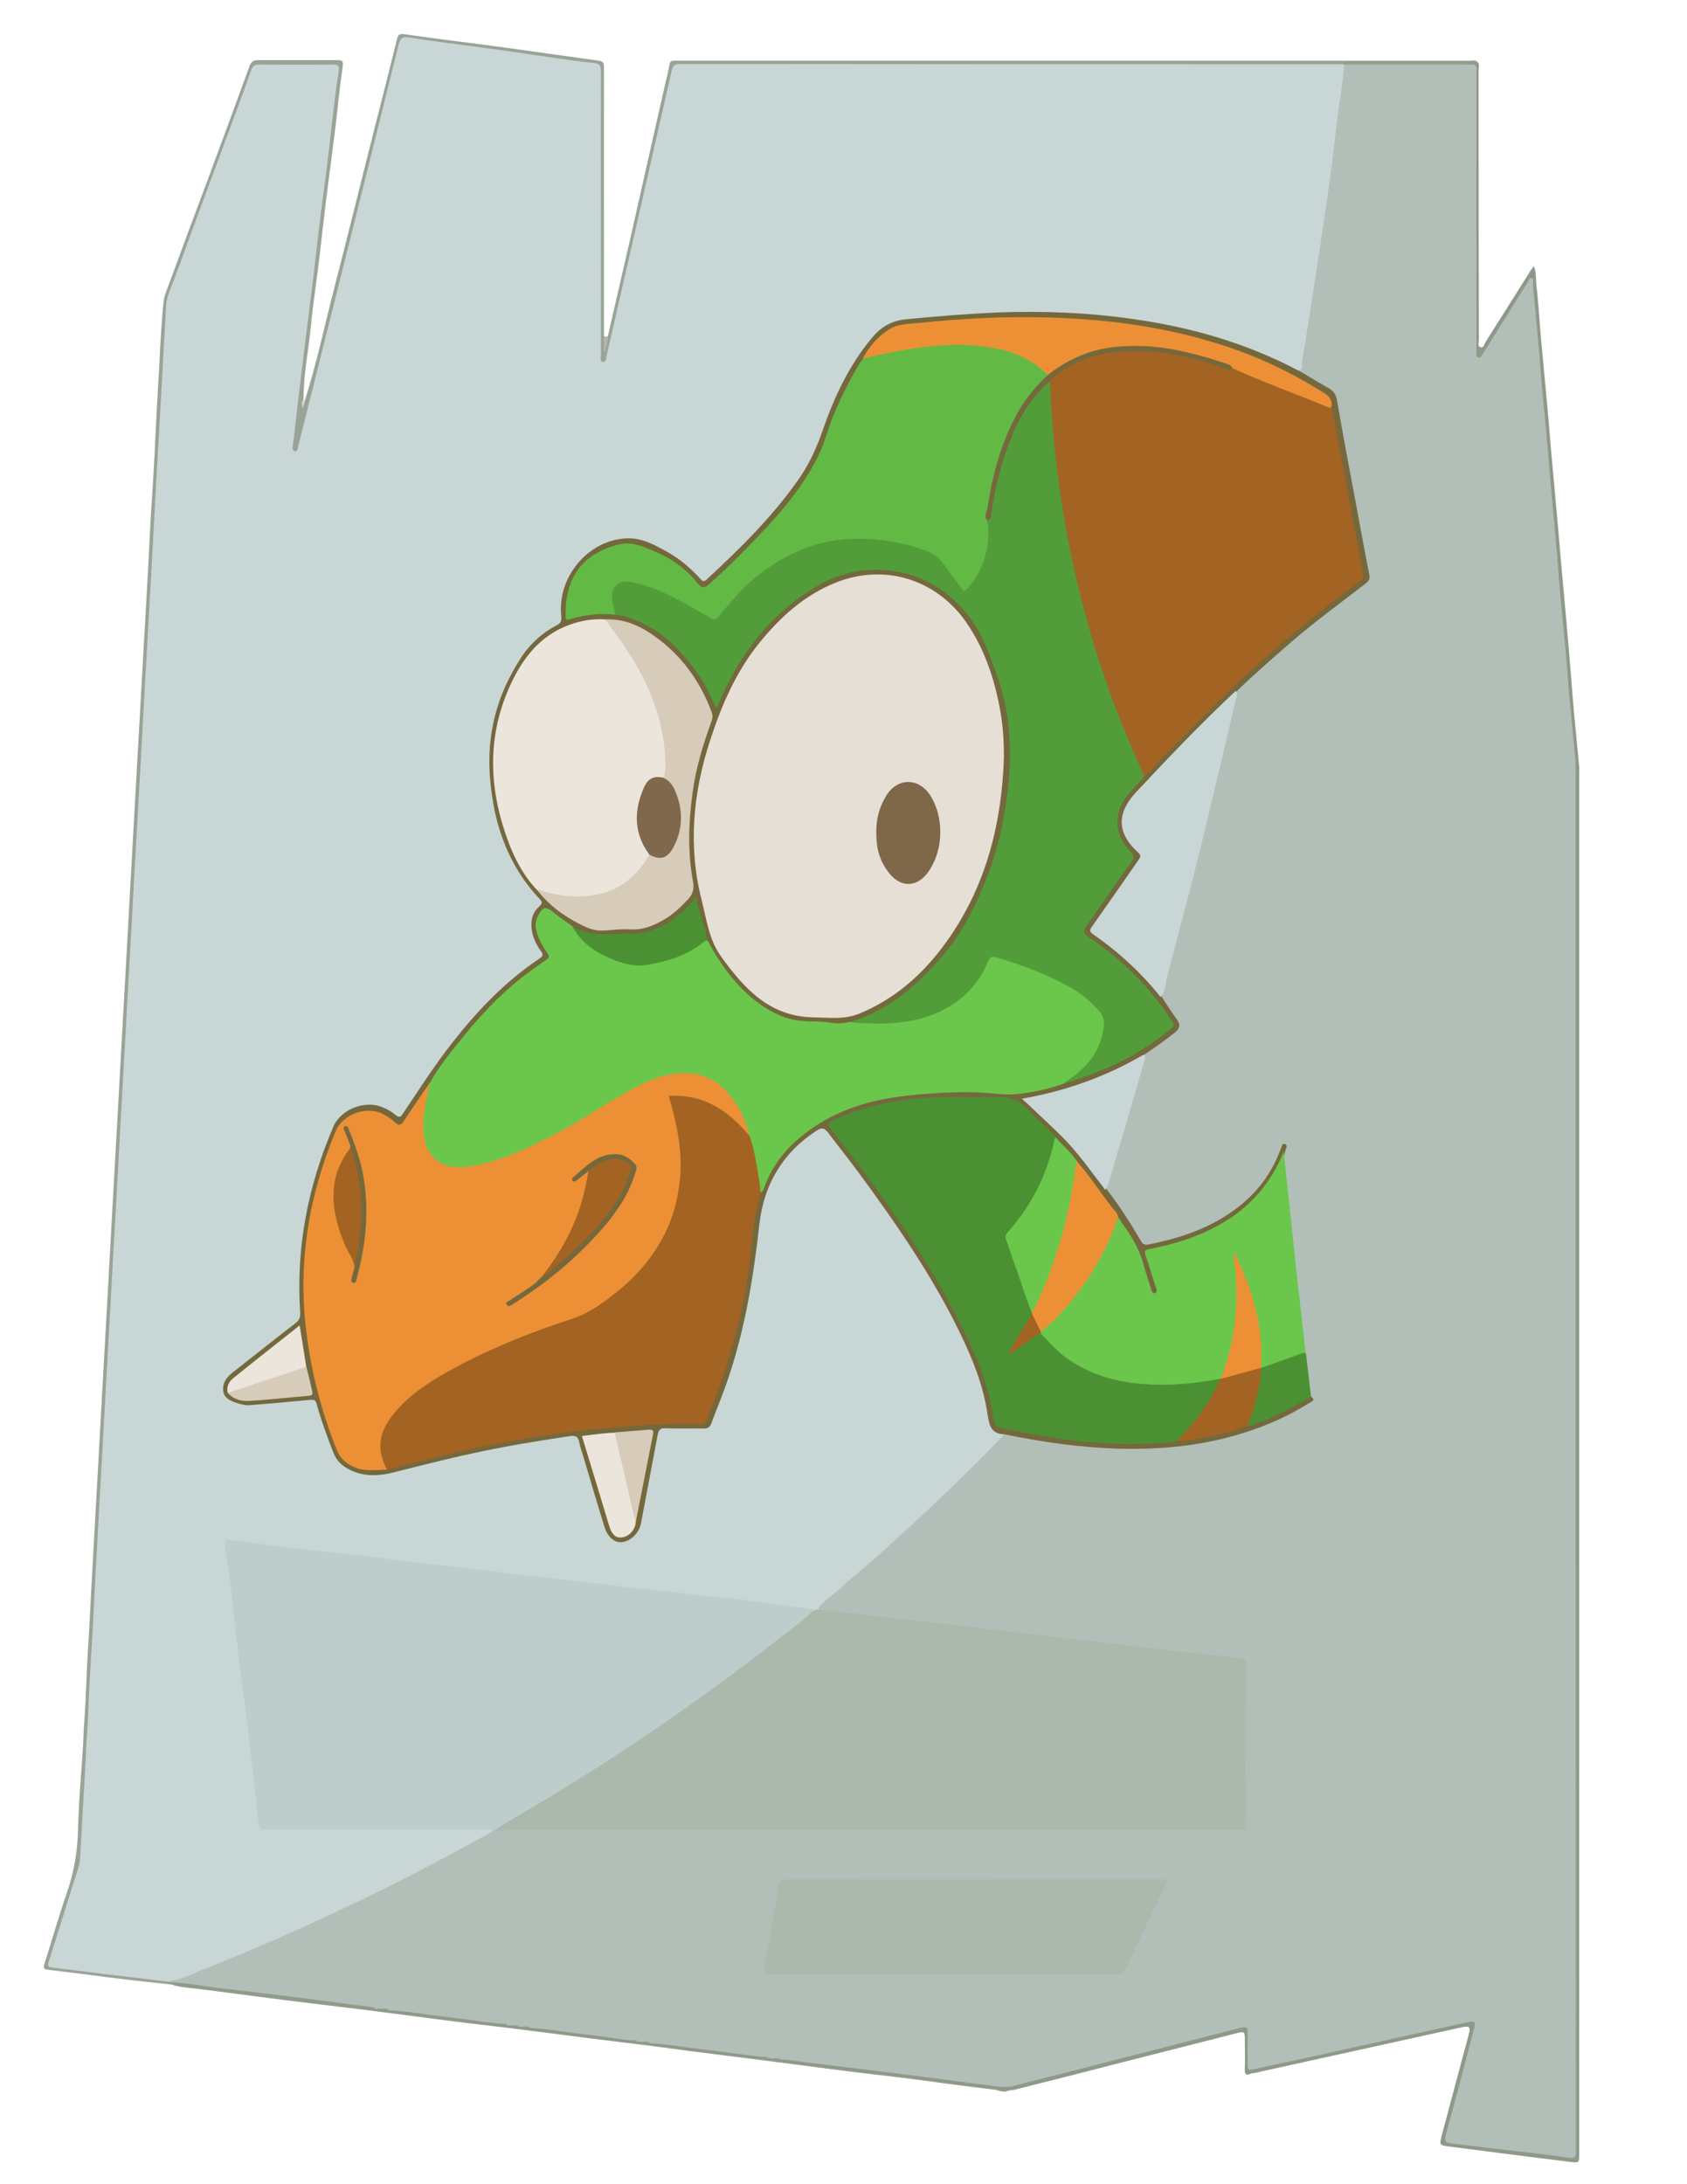 <svg version="1.1" id="Calque_1" xmlns="http://www.w3.org/2000/svg" x="0" y="0" viewBox="0 0 612 792" style="enable-background:new 0 0 612 792" xml:space="preserve"><style>.st1{fill:#8e9989}.st7{fill:#aab9ac}.st9{fill:#75683d}.st10{fill:#6ac74b}.st11{fill:#c8d7d6}.st12{fill:#4b9134}.st14{fill:#a36322}.st16{fill:#ed9035}.st18{fill:#ebe5dc}.st19{fill:#d7cbba}</style><path d="M110.5 145.5c4.4-13.7 7.3-27.7 10.9-41.6 4.9-18.9 9.5-37.8 14.3-56.7 2.8-11 5.6-21.9 8.3-32.9.4-1.6.7-2.2 2.7-1.9 11.8 1.7 23.6 3.1 35.4 4.7 11.7 1.6 23.4 3.3 35.1 4.9 1.3.2 2 .7 1.9 2v97.9c1.4 1.8-.2 4 .3 5.6.2-1.8 0-3.8 1.1-5.6 2.6-11.4 5.3-22.8 7.9-34.3 4.4-19.3 8.7-38.7 13.1-58 .3-1.1.6-2.2.8-3.4 1.1-4.8 0-4.2 5.4-4.2h285.2c1 0 2.2-.4 3.1.4-1 .7-2.1.2-3.2.2h-42.2c-.8 0-1.6.3-1.9.1.3.1 1.1 0 1.8 0 14 0 28 0 42 .1.8 0 2.1-.8 2.5.7-.7.7-1.7.7-2.6.7-14.9 0-29.8.1-44.7-.1-2.2.1-4.5 0-6.7 0H248c-3.1 0-3.3.2-4 3.2-6.4 28.3-12.9 56.5-19.3 84.8-1.2 5.2-2.5 10.4-3.6 15.6-.1.5-.2 1-.4 1.4-.4 1.1-.6 2.5-2.1 2.3-1.6-.2-1.3-1.7-1.4-2.8-.1-1 0-2 0-3V26.9c-.1-3-.1-3.1-3-3.5-21.7-3-43.4-5.9-65.1-8.9-3-.4-3.2-.3-3.9 2.7-5.8 23-11.5 46.1-17.3 69.1-6.3 24.8-12.5 49.6-18.7 74.4-.3 1.3-.4 3.5-2.4 3.1-1.9-.4-1.3-2.4-1.2-3.8 3.8-30.2 7.2-60.4 11.1-90.5 1.8-14 3.2-28.1 5.1-42.2.4-3 .3-3.2-2.7-3.2H95.9c-3.2 0-3.4.2-4.6 3.2-8.6 23.2-17.1 46.4-25.7 69.6-1.1 2.9-2.1 5.8-3.2 8.7-1.1 2.8-1.5 5.7-1.6 8.8-.3 7.8-.8 15.6-1.3 23.4-.4 7-.8 14-1.2 20.9-.4 8.1-.9 16.1-1.4 24.2-.4 7.1-.8 14.1-1.2 21.2-.4 7.9-.9 15.8-1.3 23.7-.4 7.1-.8 14.1-1.2 21.2-.4 8-.9 15.9-1.3 23.9-.4 6.9-.8 13.8-1.1 20.7-.4 8.1-.9 16.3-1.4 24.4-.4 6.8-.8 13.6-1.1 20.4-.4 8-.9 16-1.3 23.9-.4 6.8-.8 13.6-1.1 20.4-.5 8.2-.9 16.4-1.4 24.7-.4 7.1-.8 14.1-1.2 21.2-.4 7.9-.9 15.8-1.3 23.7-.4 6.9-.8 13.8-1.1 20.7-.4 8.1-.9 16.3-1.4 24.4-.4 7.1-.8 14.1-1.2 21.2-.4 7.9-.9 15.8-1.3 23.7-.4 6.9-.8 13.8-1.1 20.7-.5 8.1-.9 16.3-1.4 24.4-.4 7.1-.8 14.1-1.2 21.2-.4 7.9-.9 15.8-1.3 23.7-.4 7-.8 14-1.1 20.9-.3 7.1-.7 14.1-1.2 21.2-.3 4.1-2.2 7.8-3.4 11.7-2.4 7.9-4.9 15.7-7.3 23.6-.7 2.3-.6 2.5 1.9 2.8 13 1.9 26.1 3.2 39.1 5.1.3.1.5.2.8.3.6.8 2.3.3 2.3 1.8-6.6-.7-13.2-1.4-19.7-2.2-6.1-.7-12.1-1.6-18.2-2.3-2.7-.3-5.4-.7-8.1-1-1.5-.2-1.3-1-1-2.1 2.8-8.7 5.3-17.6 8.3-26.2 2.5-7.3 3.7-14.7 3.9-22.4.2-10.1 1.2-20.2 1.8-30.3.2-3.1.2-6.3.5-9.4.6-7.9.7-15.9 1.2-23.9.6-9.1 1-18.2 1.5-27.3.5-8.9 1-17.9 1.5-26.8.5-9 1-18 1.5-27.1.5-9 1-18 1.5-27.1.5-8.9 1-17.9 1.5-26.8l1.5-27.3c.5-8.9 1-17.7 1.5-26.6l1.5-27.3c.5-8.9 1-17.9 1.5-26.8.5-9 1-18 1.5-27.1.5-9 1-18 1.5-27.1.5-8.9 1-17.9 1.5-26.8.5-8.9 1-17.9 1.5-26.8.5-8.8 1-17.5 1.5-26.3.5-9.4 1.1-18.9 1.5-28.3.3-5.5.6-11.1 1-16.6.6-9.4 1.1-18.9 1.5-28.3.3-5.8.7-11.6 1-17.4.3-7.5.8-15.1 1.5-22.6.2-1.9 1-3.8 1.7-5.7 4.8-13.1 9.7-26.2 14.6-39.3 5-13.5 10-27 14.9-40.5.6-1.6 1.4-2.2 3.1-2.2h28.7c1.9 0 2.3.4 2 2.5-1.1 7.4-1.8 14.9-2.7 22.4-1.1 8.9-2.3 17.7-3.4 26.6-.9 7.4-1.7 14.8-2.6 22.2-.9 7.5-2.1 15.1-2.8 22.6-.9 8.9-2.7 17.7-2.7 26.7-.1 1 .1 2.1-.5 3.2.5-.7.2-1.8.9-2.5z" style="fill:#99a497"/><path class="st1" d="M535 23.5c-.8-.8-1.9-.5-2.9-.5H488v-.5h48c.9.8.4 1.9.4 2.8 0 32.7 0 65.3.1 98 0 .9-.6 2.3.6 2.6 1.2.3 1.4-1.2 1.9-2l15.9-25.2c.4-.7.9-1.3 1.5-2.2 1 2.2.7 4.3.9 6.3.8 6.5 1.1 13 1.7 19.6.8 8.6 1.6 17.1 2.4 25.7.6 6.2 1 12.4 1.6 18.6.8 8.8 1.6 17.6 2.4 26.5.5 6.1 1 12.2 1.6 18.3.8 9.1 1.7 18.1 2.4 27.2.6 6.5 1 13.1 1.6 19.6.6 6.6 1.3 13.2 1.9 19.8.1.7 0 1.5 0 2.2V781c0 3.3 0 3.3-3.4 2.9-14.4-1.8-28.9-3.6-43.3-5.5-4.1-.5-4.1-.5-3.1-4.4 3.2-12.1 6.5-24.1 9.7-36.2.8-2.8.3-3.3-2.5-2.7-25.1 5.5-50.2 11.1-75.3 16.6-.4.1-.9 0-1.2.2-2.2 1-2.3-.3-2.2-1.9.1-3.4 0-6.8 0-10.2 0-3.2-.1-3.3-3.2-2.5-12.8 3.3-25.6 6.5-38.5 9.8-14 3.6-28 7.2-42.1 10.7-.6.1-1.2.1-1.7.2-1.8.7-3.6-.2-5.4-.4-6.4-.8-12.8-1.5-19.1-2.4-6-.8-11.9-1.6-17.9-2.3-5.9-.8-11.8-1.5-17.7-2.2-5.9-.7-11.8-1.5-17.7-2.3-2.2-.3-4.4-.7-6.7-.7-.1-1.2.8-1.1 1.4-1.3 5.4 0 10.8 1 16.1 1.7 21.2 2.7 42.5 5.3 63.7 8.1 1.6.2 3.2 0 4.7-.4 26.9-6.7 53.8-13.7 80.7-20.5.2-.1.5-.1.7-.2 3.2-.8 4.2-.1 4.3 3.1.1 2.8 0 5.7 0 8.5 0 3.3.2 3.5 3.5 2.8 24.2-5.3 48.3-10.6 72.5-16 1.2-.3 2.4-.6 3.7-.7 1.8-.2 2.7.6 2.6 2.4 0 .8-.3 1.5-.5 2.2-3.1 12-6.4 24-9.5 36-.8 2.9-.6 3 2.4 3.4l38.7 4.8c4.2.5 4.2.5 4.2-3.7V280c0-7.2-1.2-14.3-1.7-21.4-.9-10.5-1.8-21.1-2.8-31.6-.9-10-1.8-19.9-2.7-29.8-.9-10.4-1.8-20.9-2.8-31.3-1.1-12.6-2.2-25.2-3.4-37.8-.7-7.9-1.3-15.8-2.1-23.6 0-.5 0-1-.4-1.6-.9.7-1.3 1.6-1.8 2.4l-13.5 21.6c-.9 1.4-1.6 3.5-3.5 3-2-.6-1.3-2.8-1.3-4.4V26.3c-.1-1-.1-1.9.2-2.8z"/><path d="M283 746.9c-.3 0-.6.1-1 .1v.3c5.6.7 11.3 1.4 16.9 2.1 7.1.9 14.2 1.8 21.4 2.7 6.1.8 12.1 1.5 18.2 2.3 6.1.8 12.1 1.5 18.2 2.3l9.3 1.2c-1.8 1.2-3.6 0-5.3-.2-9.8-1.1-19.5-2.5-29.3-3.8-8.6-1.1-17.3-2-25.9-3.1-8.4-1.1-16.9-2.2-25.3-3.3-7.1-.9-14.3-1.8-21.4-2.7-7.4-.9-14.8-1.9-22.1-2.9-7.1-.9-14.1-1.7-21.2-2.6-8.9-1.1-17.7-2.3-26.6-3.4-8.5-1.1-17.1-2-25.6-3.1l-30-3.9c-9.8-1.2-19.7-2.4-29.6-3.6l-30-3.9c-3.6-.5-7.2-.6-10.7-1.5-.5-1-1.9-.1-2.5-1.1 1.4-1.1 3-.8 4.6-.6 20 2.6 40 4.9 60 7.6 3.8.5 7.6.6 11.3 1.8-.1.5-.4 1.2.6.7.5-.2 1.1-.3 1.7-.5.7-.1 1.5-.1 2 .6 5.3 1.1 10.6 1.4 16 2.1 7.4 1 14.8 1.8 22.1 2.8 1.1.1 2.1.2 3.2-.1.8-.1 1.6-.2 2.2.6 0 .8-.6.5-.9.6 1 .1 1.9-.6 3-.7.8-.1 1.5-.2 1.9.7 0 .5-.6.3-.9.6 1-.3 1.9-.7 2.9-.9.7-.1 1.5-.1 1.9.6 5.3 1 10.7 1.4 16 2.1 6 .8 12 1.5 18 2.3 1.1.1 2.1.2 3.2-.1.8-.1 1.6-.2 2.2.6 0 .7-.5.5-1 .6 1.2.1 2.1-.6 3.1-.7.7-.1 1.5-.1 2 .6 5.3 1.1 10.6 1.4 16 2.1 7.2 1 14.4 1.7 21.6 2.8 1.3.2 2.5.3 3.7-.1.8-.1 1.6-.2 2.2.6 0 .8-.7.4-1 .6 1.1.1 2-.6 3.1-.7.8.6 1.7.3 1.8 1.5z" style="fill:#919b8c"/><path d="M220.5 122c.2 2.1-.7 4-1.4 6v-6h1.4z" style="fill:#b2b6a9"/><path d="M110.5 145.5c.2.9-.4 1.7-.8 2.5-.1-1-.6-2 .2-3 .2.2.4.3.6.5z" style="fill:#cfd2ca"/><path d="M60.5 718.5c-7.6-.9-15.1-1.8-22.7-2.7-6.2-.8-12.3-1.6-18.5-2.3-1.7-.2-2.2-.5-1.6-2.3 3.6-11.2 7-22.4 10.6-33.5.5-1.6.8-3.2.8-4.9.6-11.1 1.3-22.2 1.9-33.3.2-3.2.2-6.5.5-9.7.6-7.9.7-15.8 1.2-23.6.8-12.1 1.4-24.2 2-36.3.5-9 1-17.9 1.5-26.9s1-18.1 1.5-27.1 1-17.9 1.5-26.9 1-18.1 1.5-27.1 1-17.9 1.5-26.9 1-18.1 1.5-27.1 1-17.9 1.5-26.9 1-18.1 1.5-27.1 1-17.9 1.5-26.9 1-17.9 1.5-26.9c.5-8.9 1-17.7 1.5-26.6.5-9.1 1-18.2 1.5-27.4.5-8.9 1-17.7 1.5-26.6.7-12.1 1.4-24.2 2-36.3.5-9 1-17.9 1.5-26.9s1.1-18.1 1.5-27.1c.3-6 .8-11.9 1-17.9.2-4.2 2.3-8 3.7-11.9C71.1 79.6 78.6 59.6 86 39.6c1.7-4.7 3.5-9.4 5.1-14.1.5-1.5 1.3-2.1 2.9-2.1 9 .1 18 .1 27 0 1.7 0 2.1.6 1.9 2.2-1.4 9.1-2.4 18.2-3.4 27.4-1 8.6-2.2 17.3-3.3 25.9-.9 7.4-1.7 14.8-2.6 22.2-1.3 10.4-2.6 20.9-3.9 31.3-1.1 8.8-2.1 17.6-3.1 26.4-.1 1-.4 2-.4 2.9-.1.7-.2 1.7.7 1.9 1 .2 1.1-.8 1.2-1.5 1.8-7 3.5-14 5.3-21 3.7-14.9 7.5-29.8 11.2-44.7 6.7-26.7 13.4-53.5 20-80.2.6-2.2 1.2-3 3.8-2.6 9.2 1.5 18.4 2.5 27.6 3.8 7.5 1 14.9 2.1 22.4 3.2 5.6.8 11.1 1.7 16.8 2.2 2.4.2 2.8 1.1 2.8 3.2-.1 27.3 0 54.7 0 82v21.2c0 .7-.5 1.9.8 2 1 .1 1.1-1.1 1.2-1.9 4.5-19.6 9-39.3 13.5-59 3.4-14.8 6.7-29.6 10.1-44.4.4-1.6.7-2.7 2.9-2.7 80.1.1 160.1.1 240.2.1h.7c.9 1 .7 2.2.5 3.3-2.3 17.7-4.5 35.5-7.1 53.2-2.4 16.9-5 33.8-7.8 50.6-.2 1.5 0 3.3-1.6 4.2-3.3-.3-5.9-2.2-8.7-3.5-17.4-8-35.6-12.7-54.4-15.2-8.4-1.1-16.9-1.5-25.4-2.1-10-.7-20-.1-29.9.3-8.9.3-17.8 1.2-26.6 2.4-3.9.6-6.9 2.8-9.5 5.6-4 4.4-7 9.5-9.8 14.8-3.8 7.2-7.2 14.6-9.5 22.5-2 6.6-5.9 12.3-9.9 17.8-8.8 11.9-19.3 22.3-30.2 32.2-2.5 2.3-2.9 2.2-5.3-.3-4.6-4.7-9.9-8.1-15.8-11.1-12.6-6.4-29 3.5-31.5 16-.6 3.2-1.2 6.4-1 9.6.1 1.4-.4 2.4-1.6 3.1-16.5 9.8-22 25.8-24.2 43.5-1.7 14 1.4 27.3 7.2 40.1 2.4 5.3 5.7 10 9.6 14.2 2.2 2.4 2.3 2.7.2 5.2-2.2 2.5-2.4 5.4-1.7 8.5.5 2 1.4 3.9 2.4 5.7 1.6 2.7 1.6 3-1 4.8-7.2 5-13.8 10.7-19.8 17.2-8.1 8.8-15.6 18.2-22.1 28.3-2 3.1-4.1 6.3-6.2 9.4-1.6 2.3-2.1 2.4-4.4.9-2.7-1.7-5.4-3.3-8.8-3.1-6 .3-10.4 2.8-12.8 8.4-5.8 13.7-9.7 27.8-11.1 42.6-.8 7.5-1.3 15.1-.4 22.7.3 2.7-.8 4.5-3 6.1-7.3 5.6-14.5 11.5-21.8 17.2-.7.6-1.4 1.2-1.9 2-2.2 3.4-1.3 5.9 2.5 7.5 3.7 1.5 7.4.9 11.1.6 5.3-.4 10.6-1.1 15.9-1.4 1.9-.1 2.9.6 3.4 2.4 1.5 5.1 3.3 10.1 5.2 15.1 2.3 6.2 6.9 9.3 13.5 9.6 4.6.2 8.9-.9 13.3-2 18.1-4.9 36.5-8.6 55-11.3 1.3-.2 2.6-.3 4-.5 2.8-.4 3.5 0 4.3 2.8 1.8 6 3.6 12 5.4 17.9 1.2 3.8 2.3 7.7 3.4 11.5l.3.9c1.2 3.2 3.2 5.1 5.3 5 2.8-.1 6-2.8 6.6-5.9l6-31.2c.8-4.1.8-4.3 5.2-4.3h11.7c1.7 0 2.5-.7 3.2-2.2 8.3-20.4 14-41.5 16-63.5.8-8.4 2.1-16.7 6-24.3 3.7-7.2 8.7-13.2 15.6-17.5 2.9-1.8 3.7-1.7 5.8 1 6.3 8 12.4 16.1 18.3 24.4 8.1 11.4 15.9 23.1 22.7 35.3 8 14.4 15 29.2 17.3 45.8.2 1.3.8 2.1 2.1 2.4.9.2 1.8.3 2.6.9.8 1.1-.1 1.7-.7 2.3-7.4 7.2-14.4 14.7-22 21.7-5.5 5.1-11 10.4-16.6 15.4-9.2 8.4-18.6 16.6-28.2 24.5-.2.2-.4.2-.7.3-.4.1-.8.1-1.2 0-11.5-1.1-23-2.7-34.5-3.9-21.8-2.4-43.5-5.1-65.2-7.6-17-2-33.9-4-50.9-5.9-16.6-1.9-33.2-3.8-49.9-5.7-3.1-.4-6.3-.9-9.4-1.2-2.4-.2-2.6-.1-2.3 2.4 1.4 11.7 2.9 23.5 4.3 35.2 2.4 20.7 5.1 41.3 7.3 62 .3 3.2.7 3.5 4.1 3.5h75.5c1.5 0 3-.3 4.4.5.8 1.6-.7 2-1.6 2.5-5.4 3-10.8 6-16.2 8.9-12 6.4-24.3 12.6-36.6 18.3-19.2 8.9-38.5 17.5-58.3 25-1.6.9-3.2 1.4-5 .9z" style="fill:#c8d7d5"/><path d="M471 134.5c1.9-.6 1.2-2.5 1.4-3.6 2-12 3.8-24.1 5.7-36.2 1.5-10 3-19.9 4.4-29.9 1.1-8.3 2-16.7 3.1-25.1.7-5.4 1.7-10.8 2-16.2h47.5c.9.9.5 2.1.5 3.1v101c0 .7-.3 1.7.6 2 1 .3 1.4-.7 1.8-1.4 5-8 10.1-16.1 15.1-24.1.3-.4.5-.9.8-1.2.6-.7.6-2.4 1.8-2 .9.3.3 1.8.4 2.7.7 6.7 1.3 13.3 1.9 20 .6 6.4 1 12.7 1.6 19.1.6 6.8 1.3 13.5 1.9 20.3.4 4.4.7 8.8 1.1 13.1.6 7 1.3 14 1.9 21 .6 6.4 1 12.9 1.6 19.3.6 6.7 1.3 13.4 1.9 20 .4 4.5.7 9.1 1.1 13.6.6 6.8 1.3 13.5 1.9 20.3.3 2.8.6 5.6.6 8.4 0 167 0 334.1.1 501.1 0 2.1 0 3-2.8 2.6-10-1.5-20-2.5-30.1-3.7l-12.3-1.5c-2-.2-2.6-.8-2-3.1 3.6-12.9 6.9-25.8 10.3-38.7.6-2.3.2-2.7-2.1-2.2-20.1 4.4-40.1 8.9-60.2 13.3-6 1.3-12 2.5-18 3.9-1.6.4-1.9-.1-1.9-1.5v-11.2c0-2.9-.2-3-3-2.3-20.4 5.2-40.8 10.5-61.2 15.7-6.9 1.8-13.9 3.4-20.7 5.3-2.7.7-5.3.2-7.9-.1-11.3-1.4-22.6-3-34-4.4-11.2-1.4-22.4-2.7-33.5-4.1-3-.4-6-1-9.1-1-.6-.7-1.3-.4-2-.5-.7.3-1.3.4-1.9 0-.6-.7-1.3-.4-2.1-.5-3.3.4-6.6-.5-9.8-.9l-31.2-3.9c-.2 0-.3-.1-.4-.2-.6-.7-1.3-.4-2.1-.5-.7.3-1.3.4-1.9 0-.6-.7-1.3-.4-2.1-.5-2.9.4-5.7-.5-8.6-.8-9.6-1.2-19.3-2.2-28.8-3.7-.6-.7-1.3-.4-2-.5-.7.3-1.3.4-1.9 0-.6-.7-1.3-.4-2.1-.5-.7.3-1.3.4-1.9 0-.6-.7-1.3-.4-2.1-.5-3.3.3-6.6-.5-9.8-.9l-31.2-3.9c-.2 0-.3-.1-.4-.2-.6-.7-1.3-.4-2.1-.5-.7.3-1.3.4-1.9 0-2.9-.9-6-1-9-1.4-7.7-1.1-15.4-2-23.1-3-8.7-1.1-17.4-2.1-26.1-3.1-5.9-.7-11.8-2.1-17.8-2v-.4c4.7-.4 8.8-2.7 13.1-4.4 18.8-7.3 37.2-15.6 55.4-24.3 16.3-7.7 32.2-16.2 48-24.9.5-.3 1-.6 1.4-1 .5-1.1 1.5-1.4 2.6-1.3h264.9c5.1 0 5.2 0 5.1-5.1-.2-12 0-24-.1-35.9-.1-5.6 0-11.1 0-16.7 0-2.1-.7-3-2.8-3.2l-41.4-4.8c-19.9-2.2-39.9-4.7-59.8-6.9-14.6-1.6-29.3-3.3-43.9-5.2-2.3-.3-4.7.3-6.7-1.5 2.4-3 5.7-5 8.5-7.6 4.4-4.1 9.2-7.8 13.7-11.9 15.1-13.5 29.8-27.4 43.9-41.9.6-.7 1.2-1.3 1.8-2 .7-.7 1.6-.4 2.3-.2 7.6 1.4 15.2 2.8 22.9 3.5 9.6.9 19.2 1.6 28.9 1.1 11.3-.7 22.3-2.4 33.1-5.7 7.7-2.4 14.9-5.7 21.8-9.8.9-.5 2.3-1 1.5-2.6-.7-5.1-1.4-10.1-1.8-15.2-1.3-9.9-2.3-19.8-3.4-29.7-1.3-11.6-2.6-23.1-3.8-34.7-.3-2.8-.8-5.6-.7-8.4 0-.7.3-1.3.1-2.1-.8.7-.9 1.6-1.2 2.3-4.6 11.2-12.5 19.3-23 25-7.5 4.1-15.5 6.7-23.9 8.3-2.3.4-3.7 0-4.9-2.1-3.2-5.5-6.5-11-10.5-16-.5-.6-1.1-1.3-1-2.2 4.5-15.1 9-30.2 13.3-45.4.3-1 .6-2.1.6-3.2.1-1.3 1.1-1.8 2-2.3 3.1-1.9 5.8-4.1 8.6-6.4 1.5-1.2 1.8-2.4.7-4-1.4-2-2.6-4.1-4-6-.6-.9-1.4-1.7-1.1-2.9 3.3-11.4 6.3-23 9.2-34.5 6.1-23.9 12-47.8 17.3-71.8.3-1.4.7-2.7.7-4.2 1.5-2.7 3.9-4.5 6.1-6.4 7.8-7.1 15.6-14 23.9-20.5 4.8-3.7 9.5-7.6 14.5-11.1 2.4-1.7 3.1-3.4 2.6-6.3-2.3-11.5-4.3-23.1-6.5-34.6-1.6-8.7-3.3-17.3-4.8-26.1-.3-2.1-1.3-3.4-3.1-4.5-2.8-1.6-5.5-3.5-8.4-4.9-.8-.3-1.7-.6-1.6-1.7z" style="fill:#b2bfb8"/><path class="st1" d="M235.5 740.9c6.7.3 13.3 1.5 19.9 2.3 5.8.6 11.6 1.5 17.4 2.2 1.4.2 2.8.4 4.2.5-1.2.8-2.5.4-3.8.3-6-.8-11.9-1.5-17.9-2.3-6-.8-12.1-1.6-18.1-2.4-.9-.1-1.8-.2-2.7-.2.1-.1.2-.3.3-.4.2.1.5.1.7 0zM140.6 728.9c6.7.3 13.3 1.5 19.9 2.3 5.8.6 11.6 1.5 17.4 2.2 1.4.2 2.8.4 4.2.5-.6.7-1.4.5-2.1.4-5.9-.7-11.7-1.5-17.6-2.3-5.9-.7-11.7-1.5-17.6-2.1-1.7-.2-3.4-.8-5.2-.5.2-.2.3-.4.4-.4.1 0 .3 0 .6-.1zM192 735.4c6.6.2 13 1.5 19.5 2.2 6 .6 12 1.6 18 2.4-.6.7-1.4.5-2.1.4-5.9-.7-11.8-1.6-17.7-2.3-6.2-.8-12.4-1.5-18.7-2.2.1-.1.2-.3.3-.3.2-.1.5-.1.7-.2zM136.6 728.4h1.9c-.9.9-2 .2-3.1.6.3-.7.8-.5 1.2-.6zM184 734.4h1.9c-.9.9-2 .2-3.1.6.4-.7.9-.5 1.2-.6zM188 734.9h1.9c-.9.8-2 .4-3 .4.3-.5.8-.3 1.1-.4zM231.5 740.4h1.9c-.9.8-2 .4-3 .4.3-.5.8-.3 1.1-.4zM279 746.4h1.9c-.9.8-2 .4-3 .4.3-.5.8-.3 1.1-.4z"/><path class="st7" d="M296.5 583.5c9.6 1.2 19.2 2.1 28.8 3.4 8.1 1.1 16.3 1.5 24.4 2.7 10.5 1.5 21 2.3 31.5 3.8 6.4.9 12.8 1.4 19.2 2.2 6.6.8 13.1 1.5 19.7 2.3 5.2.6 10.3 1.4 15.5 1.7 4.8.3 9.5 1.4 14.3 1.6 1.5.1 2.2 1 2.1 2.7-.1 3.9.1 7.7-.1 11.6-.2 7.3 0 14.5-.1 21.8-.1 3.6-.1 7.2.1 10.9.2 4.8-.1 9.6-.1 14.3 0 .9-.4 1.2-1.2 1.2H183.5c-1 0-2.2.4-3.1-.5.2-.9.9-1.3 1.7-1.7 15.8-9 31.3-18.7 46.5-28.8 21.9-14.6 43.2-30 63.6-46.7 1-.8 2-1.8 3.3-2.2.3-.3.7-.3 1-.3z"/><path d="M295.5 583.5c-3.6 3.7-7.8 6.7-11.8 9.8-17.5 13.8-35.6 26.8-54.2 39.2-10.2 6.8-20.6 13.4-31.1 19.7-6 3.6-12 7.1-17.9 10.7-.7.3-1.3.7-2 1-.8-.9-1.9-.5-2.8-.5H97.5c-3.5 0-3.6 0-3.9-3.5-.7-9.3-2.1-18.6-3.1-27.8-1.1-10.3-2.6-20.6-3.9-31-.9-7.6-1.7-15.3-2.6-22.9-.7-5.9-1.5-11.8-2.4-17.7-.3-1.8.4-2.3 2-2.1 8.9 1.2 17.9 2.4 26.8 3.4 7.9.9 15.8 1.7 23.7 2.6 7.9.9 15.7 2.2 23.6 2.9 6.4.6 12.8 1.5 19.2 2.2 4.8.5 9.7 1.4 14.5 1.8 5.2.4 10.4 1.1 15.5 1.7 6.3.7 12.6 1.6 18.9 2.3 6.7.8 13.5 1.4 20.2 2.2 4.7.6 9.3 1.2 14 1.6 5.2.4 10.3 1.2 15.5 1.8 6.8.9 13.4 1.8 20 2.6z" style="fill:#bdcdcb"/><path class="st9" d="M475.6 506.4c1.8 1.3.3 1.8-.6 2.3-7.3 4.6-15.1 8.1-23.3 10.7-14.9 4.8-30.3 6.3-45.8 5.9-14-.4-27.8-2.4-41.5-5.2-4.6-.1-5.5-2.9-6.1-7-1.5-10.5-5.4-20.2-10-29.7-10-20.6-23-39.4-36.5-57.8-3.7-5-7.6-9.9-11.4-14.9-1.3-1.7-2.3-2-4.2-.7-12.3 8-19.1 19.6-20.7 33.8-2.1 18.8-5.1 37.4-11.1 55.4-1.9 5.7-4.2 11.2-6.3 16.8-.5 1.5-1.4 2.1-2.9 2-4.6-.1-9.2.1-13.7-.1-1.8-.1-2.6.5-2.9 2.3-2 10.8-4.1 21.6-6.1 32.3-.6 3.1-3.3 6-6.3 6.6-3 .7-5.8-1.6-7-5.7-2.6-8.4-5.1-16.9-7.6-25.3-.5-1.8-1.2-3.5-1.5-5.3-.4-1.9-1.3-2.3-3.1-2.1-8.5 1.3-16.9 2.6-25.3 4.2-13.1 2.5-26 5.7-38.9 9-5.1 1.3-10.4 1.6-15.4-.7-3.1-1.4-5.4-3.5-6.6-6.8-2.2-5.7-4.3-11.4-5.9-17.2-.4-1.5-.9-1.8-2.4-1.6-7.2.7-14.4 1.3-21.6 1.9-1.8.2-3.5-.3-5.1-.8-2.2-.7-4.4-1.7-4.8-4.2-.4-2.6.9-4.8 3-6.5 7.7-6.1 15.4-12.2 23.2-18.2 1.3-1 1.8-2.1 1.7-3.8-1.6-23.5 2.8-45.9 12-67.4 2.7-6.4 11.5-9.8 17.9-7.1 1.7.7 3.3 1.6 4.7 2.8 1.3 1 1.8.8 2.6-.4 4.5-6.7 8.9-13.5 13.6-20 10.2-13.9 21.6-26.7 36.1-36.4 1.2-.8 1.3-1.4.5-2.5-1.9-2.7-3.3-5.6-3.5-8.9-.2-2.9.6-5.5 2.8-7.4 1.1-1 1.3-1.6.2-2.7-11.5-12.2-16.6-27-18-43.4-1.4-16 2.4-30.7 11.2-44.1 3.3-5 7.6-9 13-11.8 1.5-.8 1.8-1.6 1.6-3.3-1.5-14.2 9.8-27.7 23.9-28.2 5.3-.2 10.1 2.4 14.7 5 4.5 2.5 8.3 5.8 11.8 9.6.7.8 1.3 1.4 2.4.3 12.3-11.4 24.2-23.1 33.8-37 3.6-5.3 6.2-11.1 8.3-17.2 4.2-12.1 9.6-23.6 17.9-33.5 3.1-3.7 6.9-6.1 12.1-6.6 11.1-1.1 22.2-2 33.3-2.5 16.3-.6 32.5 0 48.6 2.3 21.2 2.9 41.5 8.7 60.5 18.7.1.1.3.1.5.2 3.6 2.1 7.1 4.3 10.7 6.3 1.7 1 2.5 2.2 2.9 4.2 2.4 13.8 5 27.6 7.6 41.4 1.4 7.4 2.7 14.9 4.2 22.3.3 1.4-.5 2.2-1.4 2.9-8.9 6.9-18 13.5-26.5 20.8-6.8 5.9-13.6 11.8-20 18-.2 1.1-1.1 1.6-1.8 2.3-5.2 5.3-10.5 10.5-15.7 15.7-6 6-11.6 12.4-17.7 18.3-1.4 1.3-2.5 2.9-3.5 4.6-3.3 5.3-2.6 11.1 1.7 15.5 3.3 3.4 3.5 3.2.6 7.4-5.4 7.7-10.7 15.5-16.2 23.2 5.8 4 11.2 8.5 16.3 13.4 2.9 2.8 5.6 5.9 8.2 9 .4.5.6 1 .6 1.6 1.8 2.7 3.6 5.6 5.5 8.2 1.5 2.1 1.1 3.4-.8 4.9-3.5 2.8-7.1 5.3-10.8 7.8-1.6 2.3-4.3 3.2-6.6 4.3-10.2 5.2-20.9 9-32.2 11.2-.9.2-1.8.3-2.7.6-.2.1-.5.1-.9.5 2.8 2.4 5.2 5.2 8 7.6 7.8 6.8 14.1 15 20.2 23.4.3.4.5.9.4 1.4 4.6 5.9 8.6 12.2 12.4 18.7.5.9 1.1 1.5 2.4 1.3 12-2.3 23.3-6.1 33-13.7 6.7-5.2 11.7-11.8 14.8-19.7.3-.7.6-1.4.8-2.1.2-.5.4-1.2 1.1-1 .8.2.9.8.6 1.6-.2.4-.3.8-.4 1.2-1 5.7-4.3 10.2-7.8 14.5-8 9.8-18.7 15.2-30.5 18.9-3.1 1-6.3 1.7-9.4 2.3-1.7.3-2 1.1-1.4 2.6 1 2.6 1.5 5.3 2.5 7.9.2.6.5 1.2.6 1.9.3 1.3 1 2.9-.7 3.4-1.6.5-1.9-1.3-2.3-2.4-.7-2.4-1.7-4.7-2.2-7.1-1.5-6.8-5.6-12.2-9.2-17.8-1-2.2-2.6-4-4.1-5.9-3.8-4.8-7.2-9.9-11-14.7-2.4-3.1-5.3-5.7-7.8-8.7-3.5-3.4-7.3-6.4-10.5-10-2.5-2.8-5.8-3.7-9.4-3.8-15.1-.2-30.2-.9-45 2.9-4.9 1.3-9.7 2.9-14.3 5.2-2.1 1-2.1 1-.6 3 10.4 13.3 20.5 26.9 29.7 41.1 9.5 14.7 18.2 29.9 24.4 46.3 2.1 5.5 3.5 11.1 4.4 16.9.3 2 1.2 2.9 3.1 3.3 8.7 1.8 17.5 3.4 26.4 4.4 7.7.9 15.4 1.1 23.2 1.1 4.4 0 8.8-.5 13.2-.8 8.6-1 17.1-2.7 25.4-5.5 7.2-2.2 14-5.4 20.5-9.2.2-.6 1-1.4 2.2-1z"/><path class="st7" d="M342.2 716h-62.5c-2.2 0-2.8-.3-2.4-2.7 1.9-9.7 3.4-19.5 5.1-29.3.3-1.9 1.1-2.6 3.1-2.6 45.1.1 90.1 0 135.2 0 3.1 0 3.1.1 1.8 2.8-4.7 9.8-9.4 19.6-14 29.5-.8 1.7-1.8 2.2-3.6 2.2-20.8 0-41.8.1-62.7.1z"/><path class="st10" d="M405.6 441.4c3.2 4.6 6.6 9.1 8.4 14.6 1.2 3.7 2.3 7.5 3.5 11.2.2.7.3 2 1.4 1.7 1.2-.4.6-1.5.3-2.4-1.2-3.7-2.3-7.5-3.6-11.2-.5-1.5-.5-2.1 1.4-2.4 9.3-1.8 18.3-4.6 26.6-9.5 10.4-6.1 17.6-14.7 22.1-25.8 1.6 14.7 3.1 29.5 4.7 44.2l3.3 29.1c-4.5 1.6-9 3.1-13.4 4.8-.9.3-1.9.8-2.9.4-.2-.2-.4-.4-.5-.6-.4-1.1-.3-2.3-.3-3.5.4-11-2.6-21.3-6.7-31.3-.4-1-.8-2-1.3-3-.2-.5-.3-.9-.4-1.1 1.7 13.7.9 27.4-4 40.8-.3.9-.7 1.7-1.2 2.5-.2.2-.4.4-.6.5-4.5 1.4-9.2 1.8-13.8 2.1-8.6.4-17.1.5-25.6-1.8-8.9-2.4-16.7-6.5-23.1-13.2-1-1.1-2-2.2-2.8-3.5-.1-.2-.2-.5-.2-.8.2-1 1-1.7 1.8-2.3 9.7-8.6 16.9-19.1 22.5-30.8 1-2.1 1.8-4.3 2.7-6.4.6-.9.7-1.8 1.7-2.3z"/><path class="st11" d="M421 361.5c-7-8.8-15.2-16.3-24.4-22.7-1.5-1-1.3-1.6-.4-2.9 5.6-7.9 11.2-16 16.7-23.9.7-1 1.3-1.7 0-2.9-8.5-7.6-7.1-15-.9-21.7 11.7-12.5 23.5-24.9 36-36.6.1-.1.3-.2.4-.3 1 1.2.1 2.4-.2 3.5-2.9 12.8-6 25.5-9 38.2-4.9 21-10.5 41.8-16 62.6-.4 2.3-.5 4.9-2.2 6.7zM401 431.5c-5.3-6.8-10.2-14-16.4-20-4-3.9-8.1-7.7-12.1-11.5-.4-.4-.9-.7-1.8-1.6 16.1-2.8 30.7-8.1 44.2-16 .9.6.5 1.4.3 2.2-4.4 15.1-8.8 30.2-13.3 45.3-.2.6-.6 1.1-.9 1.6z"/><path class="st12" d="M457.6 496c4.5-1.6 9.1-3.3 13.7-4.9.8-.3 1.6-.9 2.5-.2.6 5.2 1.2 10.3 1.8 15.5-6.5 3.9-13.1 7.4-20.3 9.9-.9.3-1.8.8-2.9.7-.5-.6-.3-1.3 0-1.9 2.4-5.5 3.5-11.3 4.3-17.1.2-.8.1-1.6.9-2z"/><path d="M364.2 274.5c-.8 25.2-7 48.7-22.4 69.1-7.8 10.3-17.5 18.7-29.7 23.8-5.6 2.4-11.2 1.6-16.9 1.5-16-.2-25.3-10.5-33.7-22.2-4.3-6-5.2-13.3-6.9-20.1-5.1-19.8-3.2-39.4 3.2-58.7 4.1-12.5 9.3-24.4 17.6-34.7 7.7-9.5 16.6-17.6 28.2-22.1 17.6-6.8 36.2-1 47.1 14.8 6.7 9.8 10.3 21 12.3 32.6.9 5.3 1.2 10.6 1.2 16z" style="fill:#e6dfd5"/><path class="st14" d="M483 147c1.1 6.2 2.3 12.3 3.5 18.5 2.6 14 5.2 27.9 7.9 41.9.3 1.4.1 2.4-1.2 3.4-10.5 7.9-20.8 16.1-30.8 24.7-5.8 5-11.6 10.2-17.1 15.6-7.9 7.7-15.6 15.6-23.4 23.4-2.3 2.3-4.1 5-6.7 7-1.4-.8-1.8-2.4-2.4-3.7-13.7-30.5-23.2-62.3-28.2-95.3-1.8-11.7-3.2-23.4-3.7-35.3-.1-3.1-.8-6.1-.2-9.2 2-3.6 5.7-5 9.1-6.7 6.5-3.2 13.4-4.5 20.8-4.6 10.8-.2 21.2 1.9 31.3 5.3 1.6.5 3.3 1.2 5.1 1.2 1.1 0 2.1.6 3.1 1 10 4 20.1 8.1 30.1 12 .7.4 1.7.8 2.8.8z"/><path d="M380.9 138.1c.5 15.3 2.1 30.6 4.5 45.8 4.8 30.2 13.1 59.3 25.2 87.3 1.5 3.4 3 6.9 4.5 10.3-1.6 2.2-3.7 4-5.5 6.1-5.7 6.8-5.7 14.6.4 21.1 1.3 1.3 1.7 2.1.4 3.9-5.6 7.6-10.8 15.5-16.3 23.2-1.3 1.8-1.1 2.7.8 3.9 11.2 7.7 21 16.8 28.6 28.1 3.3 4.9 3.3 3.6-1.2 7.2-10.8 8.5-23.1 13.9-36.2 17.9 0-1.4 1.1-1.7 2-2.3 3-2.1 5.6-4.6 7.8-7.7 2.5-3.4 3.6-7.3 4.1-11.4.2-2.2-.9-3.8-2.3-5.3-3-3.4-6.6-6.1-10.6-8.2-7.9-4.2-16.2-7.3-24.7-9.9-1.6-.5-2.6-.3-3.4 1.4-5.3 11.5-14.5 18.1-26.6 21-7.3 1.8-14.7 1-22.1 1.1-.7 0-1.6 0-1.6-1.1 13.1-4 23.2-12.5 32.1-22.5 7.3-8.2 12.4-17.9 16.5-28 3.4-8.3 5.8-17 7.2-25.8 2.8-16.7 3-33.5-2.9-49.6-2.9-7.9-5.6-16-11.3-22.6-6.6-7.6-14.4-12.9-24.7-14.7-9.9-1.7-19.1-.3-27.7 4.4-12.4 6.8-22.1 16.6-29.6 28.6-3.2 5.2-5.9 10.6-8.3 16.5-2.2-3.8-3.6-7.8-6-11.3-7.1-10.3-15.5-18.9-28.1-22.2-.9-.2-1.8-.3-2.7-.4-1.5-2.5-1.9-5.1-1.5-7.9.4-3 2.9-4.8 6.4-4.6 3.1.2 6.1 1.1 8.9 2.2 6.8 2.6 13.1 6.1 19.3 9.8 2.9 1.7 3 1.7 5.1-.8 5.7-6.9 11.9-13.2 19.6-18 9.1-5.5 18.7-8.8 29.5-8.9 9.6 0 18.7 1.6 27.6 5 1.6.6 2.9 1.6 3.9 2.9l6.3 8.4c1.7 2.2 2.2 2.2 3.8 0 4.4-5.9 6.3-12.6 5.9-19.9 0-.9-.2-1.8 0-2.7.7-1.1 1-2.3 1.2-3.5 1.6-9.7 3.9-19.2 7.9-28.3 2.8-6.5 6.5-12.4 11.6-17.3.4-.5 1-1.5 2.2-1.2z" style="fill:#529d3a"/><path class="st10" d="M308.5 370.5c.1.1.1.2.2.2 12.8 1 25.4.9 36.8-6.4 6-3.8 10.2-9.2 13-15.7.7-1.7 1.4-1.9 3.1-1.4 9.7 2.9 19.2 6.4 28 11.6 3.4 2 6.2 4.7 8.9 7.5 2.9 3 2 6.5 1.1 9.8-1.7 6.5-5.9 11.2-11.3 15-.8.6-1.8.9-2.3 1.8-5.4 1.9-11 3.2-16.7 3.8-3.7.4-7.6-.1-11.4-.4-5.6-.4-11.3-.3-16.9 0-6.5.4-13 .9-19.5 2.1-12.7 2.3-24.1 7.3-33.6 16.1-4.5 4.2-8 9.3-10.3 15.1-.4 1-.6 2.1-1.5 2.8-1-1-1-2.4-1.2-3.7-.8-5.6-1.9-11.1-3.3-16.5-2-6.3-4.6-12.3-9.5-17-4.7-4.5-10.3-6.1-16.7-5.3-8.3 1.1-15.4 5-22.4 9.4-12.3 7.7-24.7 15.1-38.3 20.3-5.5 2.1-11.1 3.8-17.1 4.1-9.3.4-14.2-5.2-14.6-14.3-.2-5.8.6-11.6 3.1-17 3.5-6.3 8.1-11.7 12.6-17.3 7.2-8.8 15.1-16.8 24.4-23.5 1.6-1.1 3.1-2.3 4.7-3.3 1.5-.9 1.6-1.6.6-3-1.8-2.5-3.2-5.2-3.9-8.2-.4-1.9-.1-3.4.7-5 1.5-3.3 2.9-3.6 5.7-1.2 2.2 1.8 4.5 3.4 6.8 5 1 .7 1.7 1.7 2.6 2.7 6.2 7.1 14 11.1 23.4 10.5 7-.4 13.7-2.6 19.5-6.9 1-.7 1.9-2 3.4-1.3 5.1 9.5 11.3 18 20.4 24.1 4.8 3.2 10 5.2 15.8 5.3 2.6.1 5.1.1 7.7.4 2.5.5 5.3.5 8-.2z"/><path class="st16" d="M156 392.5c-1.1 5.5-2.7 11-2.4 16.7.2 3.5.7 6.9 3.1 9.8 4 4.8 9.4 4.6 14.7 3.7 10.6-1.7 20-6.4 29.4-11.2 11-5.6 21-12.9 32-18.4 4.3-2.1 8.8-3.5 13.6-3.9 6.1-.5 11.5 1.1 16 5.4 5 4.8 7.9 10.8 9.6 17.4-1.2.1-1.7-1-2.3-1.6-4.1-4.4-8.5-8.2-14.2-10.3-3.1-1.2-6.3-1.9-9.7-1.9-1.7 0-2.2.3-1.7 2.1 1.6 5.4 2.7 11 3.3 16.6.9 8.6-.2 17-3.1 25-4.6 12.9-13.6 22.4-24.3 30.6-4.7 3.6-10 5.6-15.4 7.4-12 4.2-23.9 8.8-35.3 14.6-8.9 4.5-17.6 9.5-24.5 17-2.4 2.5-4.2 5.4-5.4 8.6-1.2 3.4-.7 6.7.5 10 .3.9 1 1.8.6 2.8-4.5.1-9 .9-13.2-1.5-2.3-1.3-4.1-3-5.1-5.6-5.6-13.9-9.3-28.3-11.1-43.1-3.1-25.2 1-49.3 10.7-72.6 2.6-6.2 11.4-9.3 17.4-6 1.4.8 2.8 1.6 3.9 2.7 1.7 1.7 2.5 1.1 3.6-.6 3-4.6 6.2-9.1 9.3-13.7z"/><path class="st14" d="M140.4 532.9c-4.5-8.5-2.5-15 4.1-22.2 5.6-6.1 12.5-10.4 19.7-14.3 13.9-7.6 28.6-13.4 43.6-18.3 6.1-2 11-5.7 15.9-9.6 7.3-5.8 13.3-12.8 17.5-21.2 2.9-5.7 4.5-11.9 5.3-18.3 1.4-10.9-.9-21.3-3.9-31.6 12.6-.8 21.7 5.3 29.3 14.5 1.9 5.2 2.6 10.7 3.5 16.1.2 1.5.4 2.9.5 4.4-.4 3.3-1.7 6.4-2.1 9.7-.6 5.1-1.4 10.2-1.9 15.3-.8 8.4-2.6 16.5-4.6 24.6-2.7 11.1-6.4 21.8-10.7 32.4-.6 1.5-1.3 2.2-2.9 2-.7-.1-1.3 0-2 0-12.2-.3-24.4.7-36.5 1.9-15.8 1.6-31.5 4.3-47 7.7-9.2 2.1-18.5 4.6-27.8 6.9z"/><path class="st12" d="M377.5 483.4c3 3.2 5.9 6.5 9.5 9.1 7.1 5 15 7.8 23.5 8.9 10.7 1.4 21.4.6 31.9-1.4.6.7.2 1.4-.1 2.1-3.4 7.1-7.9 13.4-13.3 19-.6.6-1.3 1.1-2 1.4-2.8.8-5.7.8-8.6.9-5.4.2-10.8.3-16.2 0-7.2-.4-14.3-1.1-21.5-2.3-5.6-.9-11.2-2-16.8-3.1-2.2-.4-3.2-1.2-3.5-3.8-1.1-8.3-3.7-16.1-7.1-23.8-10.5-23.7-24.7-45.1-40.2-65.8-3.8-5.1-7.7-10.2-11.7-15.2-1.2-1.5-1-2.2.7-3.1 10-4.7 20.6-7.1 31.6-8.1 9.4-.8 18.8-.2 28.2-.4 4.6-.1 8.5 1.4 11.5 5.1 2.9 3.5 6.8 5.9 9.6 9.4-.4 5.4-2.2 10.4-4.4 15.2-3.1 6.9-7 13.4-12.2 19.1-1.1 1.2-.8 2.3-.4 3.7 2.8 8.4 5.9 16.8 8.7 25.3.1.2.1.5 0 .7-2.5 4.5-5.1 8.9-7.8 13.4 2.8-1.9 5.4-3.8 8.1-5.7.7-.4 1.4-1.2 2.5-.6z"/><path d="M358 188.6c1.1 4.2.5 8.4-.5 12.5-1.2 4.7-3.4 8.8-6.7 12.4-.8.9-1.2 1-2-.2-1.9-2.7-4.1-5.3-5.9-8-1.9-2.8-4.2-4.7-7.4-5.8-9.6-3.3-19.5-4.8-29.6-3.9-11.4 1-21.3 5.7-30.4 12.6-5.7 4.4-10.3 9.8-14.8 15.3-.9 1.1-1.6 1.4-2.9.6-5.2-3-10.5-6.1-16-8.7-4.2-2-8.5-3.6-13.1-4.4-4.9-.8-7.6 2.3-6.5 7.5.3 1.5.9 2.8.9 4.4-5.7-.7-11.2.1-16.6 1.7-1.4.4-1.3-.4-1.3-1.3-.3-13.1 5.5-22.3 19-25.8 4.8-1.3 9 .6 13.2 2.4 6 2.5 11.3 6.2 15.5 11.4 1.8 2.2 2.5 2.1 4.6.3 6.2-5.5 12.1-11.4 17.8-17.4 8.4-8.8 16.2-18 21.6-29 2.4-4.9 3.6-10.3 5.8-15.4 2.8-6.4 5.8-12.7 9.5-18.6.3-.4.6-.7 1-1.1.7-.6 1.5-1 2.4-1.2 11.7-2.8 23.5-4.9 35.6-4.4 10 .4 19.5 2.5 27.5 9.1.8.6 1.6 1.2 1.9 2.3.1.8-.3 1.4-.9 2-8.9 8.4-14 19.1-17.3 30.7-2.2 6.4-3.5 13.1-4.4 20z" style="fill:#62ba45"/><path class="st18" d="M194.6 322.5c-6.1-6.6-9.5-14.5-12.1-22.9-5.7-18.6-4.9-36.7 4.1-54.2 4.6-8.9 11-15.8 20.7-19.1 3.9-1.3 8-2 12.2-1.7.7.3 1.2.8 1.7 1.4 9 11.5 16.3 23.9 19.4 38.4 1.1 5.2 1.6 10.5 1 15.8-.1.8-.1 1.7-1 2.1-3.7-.5-5.6 1.7-6.9 4.7-3 7.2-2.8 14.2 1.3 21 .4.6.8 1.2.9 2-1.6 4.4-4.8 7.6-8.4 10.3-8.3 6.2-17.6 6.3-27.2 4.4-2.1-.3-4.2-.6-5.7-2.2z"/><path class="st19" d="M240.5 282c1.1-1.8.9-3.9.9-5.7-.5-17.2-7.5-32-17.5-45.7-1.5-2-2.9-4-4.3-6 6.6-.3 12.4 2.2 17.6 5.9 10 7 16.8 16.5 21 27.8.5 1.3.2 2.4-.2 3.6-3 8.2-5.5 16.5-6.7 25.2-1.5 10.9-1.9 21.7.1 32.5.5 2.6 0 4.6-1.8 6.5-2.5 2.6-5 5.1-8.1 7-4 2.4-8.1 4.2-12.9 3.9-3.1-.2-6.1.2-9.2.4-2.5.2-4.8-.3-7-1.3-6.9-3.2-13.1-7.5-17.8-13.7 7.3 2.5 14.7 3.5 22.3 1.9 8.5-1.8 14.5-7 18.7-14.5.3-.1.6-.1 1-.1 4.5.8 6.1-.1 7.9-4.3 2.5-6 2.5-12 .1-18.1-1-2.1-3-3.3-4.1-5.3z"/><path class="st16" d="M380.1 136c-5.5-5.7-12.5-8.6-20.2-9.9-13.1-2.3-25.9-.5-38.7 2.1-2.8.6-5.5 1.2-8.2 1.8 2.3-4.4 5.6-8.1 9.8-10.7 3.2-2 7.1-1.8 10.6-2.2 15.4-1.6 30.8-2.4 46.3-2 25.6.7 50.7 4.4 74.7 14 9.1 3.7 17.8 8.3 26.1 13.5 1.7 1.1 2.7 2.4 2.6 4.4-.1.7-.4 1-1.2.7-11.6-4.8-23.4-9-34.8-14.2-7.9-3-15.9-5.3-24.3-6.5-10.5-1.5-20.9-1.3-30.9 2.8-3.2 1.3-6.1 3.1-8.9 5-.9.6-1.7 1.5-2.9 1.2zM374.4 476.4v-.5c.1-2.1 1.2-3.8 2-5.6 6.7-14.9 11.1-30.6 13-46.8.1-1 .2-2 1.1-2.6 4.7 5.3 8.5 11.2 12.8 16.8.9 1.1 2.2 2.1 2.3 3.7-4.7 13.9-12.4 26-22.5 36.6-1.7 1.8-3.7 3.3-5.6 5-2-1.7-3.1-3.9-3.1-6.6z"/><path class="st10" d="M390.5 420.9c-1.2 8.8-2.6 17.5-5 26.1-2.8 10-6.3 19.7-11.1 29-2.5-5.7-4.1-11.7-6.3-17.5-1.1-3-2-6-3.1-8.9-.4-1.1-.2-1.9.5-2.7 8.7-9.7 14.4-21 17.1-33.8 0-.2.3-.4.4-.6 2.4 2.8 5.5 5.1 7.5 8.4z"/><path class="st12" d="M256.5 341c-.5 0-.9.3-1.3.6-5.8 4.8-12.8 6.9-20 8.2-5.5 1-10.5-.7-15.4-3-5.2-2.4-9.4-5.8-12.2-10.9 6.7 4.1 14 2.7 21.3 2.7 6.8 0 12.1-2.8 17.2-6.7 2.3-1.8 4.3-3.9 6.3-6.5 1.2 5.5 3.4 10.4 4.1 15.6z"/><path class="st14" d="M427 522.5c5.8-6.1 11-12.5 14.6-20.2.4-.7.6-1.5.9-2.3.1-.1.3-.1.4-.1.7-.6 1.5-1.1 2.4-1.3 3.3-.8 6.5-1.7 9.8-2.6.8-.2 1.6-.5 2.4-.1h.2c-.6 7.3-2.3 14.3-5.1 21-5.3 2.4-11 3.4-16.6 4.5-3 .6-6 1.3-9 1.1z"/><path class="st18" d="M230.6 552.1c-.2 2.8-2.6 5.2-5.2 5.4-2.1.2-3.5-1.2-4.4-4.2-3.3-10.8-6.5-21.6-9.9-32.6 4.1-.5 8-1.1 11.9-1.2 1 .9 1.3 2.1 1.5 3.3 1.7 7.8 3.5 15.5 5.3 23.2.5 2 .9 4 .8 6.1zM82.6 505c-.5-2.1.4-3.9 1.8-5.1 7.9-6.4 16-12.7 24.3-19.3.8 5 1.6 9.7 2.3 14.4.2 1.4-1 1.6-1.9 1.9-8 2.8-16.1 5.2-24 8.2-.7.2-1.6.6-2.5-.1z"/><path class="st19" d="M230.6 552.1c-2.4-10.2-4.7-20.3-7.1-30.5-.2-.7-.3-1.4-.5-2.2 4.1-.3 8.3-.7 12.4-1 1.4-.1 1.8.4 1.5 1.7-2.1 10.7-4.2 21.4-6.3 32zM82.6 505c5.2-1.3 10.2-3.5 15.3-5 3.7-1.1 7.3-2.4 10.9-3.6.8-.3 1.9-.3 2.2-1.4.8 3.2 1.6 6.4 2.3 9.7.2.9-.1 1.3-1.1 1.4-7.4.6-14.7 1.5-22.1 1.9-2.7.1-5.5-.6-7.5-3z"/><path class="st16" d="M457.5 496c-4.9 1.3-9.7 2.6-14.6 4 2.1-6 3.9-12 4.8-18.3 1.1-8.4 1-16.7 0-25.1-.1-.7-.4-1.4.1-2.5 6.5 13.4 10.7 27 9.7 41.9z"/><path class="st14" d="M374.4 476.4c1.1 2.2 2.1 4.3 3.2 6.5 0 .2 0 .3-.1.5-3.5 1.8-6.3 4.5-9.6 6.5-.7.4-1.3.9-2.3 1 2.8-4.8 5.8-9.6 8.8-14.5z"/><path d="M317.9 302c-.1-4.8 1-9.2 3.5-13.3 4-6.7 11.7-6.9 16-.4 5.2 8 4.9 20-.6 27.8-4.1 5.8-10.1 5.9-14.4.3-3.2-4.2-4.5-8.3-4.5-14.4z" style="fill:#7f684a"/><path class="st9" d="M380.1 136c7.2-5.7 15.3-9.3 24.5-10.2 7-.7 14-.4 20.9.9 6.4 1.2 12.6 2.9 18.8 5 1.1.4 2.3.5 2.8 1.8-2.1 1.3-3.9-.3-5.6-.9-11.7-4-23.6-6-35.9-5-8.5.6-16.3 3.7-23.1 8.8-.6.4-1 1.1-1.5 1.7-6.7 5.6-11 12.8-14.2 20.7-3.6 8.9-5.8 18.1-7.2 27.6-.1 1-.2 2-1.5 2.3-1.2-1.5-.2-3 .1-4.5 1.7-11.1 4.5-22 9.7-32.1 3-6.2 7.2-11.5 12.2-16.1z"/><path class="st14" d="M196.5 463c7.5-9.5 13.1-19.9 15.7-31.9.5-2.2.9-4.4 1.3-6.6-.1-.2-.1-.3-.1-.5 2.5-3.8 10.1-5.6 13.9-3.3 2.3 1.4 2.6 2.2 1.8 4.7-2.1 6.7-5.9 12.4-10.3 17.8-5.8 7-12.5 13.1-19.6 18.8-.8.7-1.5 1.7-2.7 1zM128.6 459.5c-.3-3-2.3-5.3-3.4-7.9-2.5-6-4.4-12.1-4.2-18.8.1-5.5 1.8-10.4 4.9-14.9.5-.7 1.2-1.4 1.2-2.4 1.2.2 1.2 1.3 1.5 2.1 4.1 13.2 4.1 26.5 1.3 40-.2.7-.2 1.7-1.3 1.9z"/><path class="st9" d="M196.5 463c2.7-1.1 4.6-3.3 6.7-5.1 8.4-7.2 16.3-15 21.9-24.7 1.6-2.8 2.7-5.9 3.8-8.9.3-1 0-1.7-.8-2.3-3.7-2.9-7.1-2.3-12.7 1-.7.4-1.2 1.1-1.9 1.6-1.4 1.1-2.8 2.3-4.3 3.4-.4.3-.9.6-1.3.3-.5-.4-.5-.9-.1-1.3 4.6-3.9 8.7-8.6 15.5-8.5 3 0 5.2 1.5 7.1 3.6.8.9.5 1.8.2 2.8-2.1 7.2-6 13.3-10.7 19-9.5 11.2-20.5 20.5-32.9 28.4-.4.2-.7.4-1.1.7-.6.4-1.4 1-2 .2-.8-1 .4-1.3.9-1.6 3.2-2.2 6.7-4.1 9.7-6.6.7-.8 1.3-1.4 2-2z"/><path d="M128.6 459.5c3.6-14.8 3.5-29.5-1.5-44-.7-1.9-1.4-3.7-2.2-5.6-.2-.6-.5-1.2.2-1.5.8-.3 1.2.3 1.4 1 2.4 5.9 4.5 11.8 5.5 18.1 1.9 12.1.7 24-2.5 35.7-.1.2 0 .5-.1.7-.2.6-.3 1.5-1.2 1.3-1-.2-.8-1.2-.6-1.9.3-1.3.7-2.5 1-3.8z" style="fill:#76683d"/><path d="M240.5 282c2 .8 3.3 2.3 4.2 4.3 3.2 7.1 3.2 14.2-.5 21.1-2.1 3.9-4.8 4.6-8.6 2.5-5.7-7.6-5.7-15.8-2.1-24.1 1.5-3.5 3.7-4.6 7-3.8z" style="fill:#7f684b"/></svg>